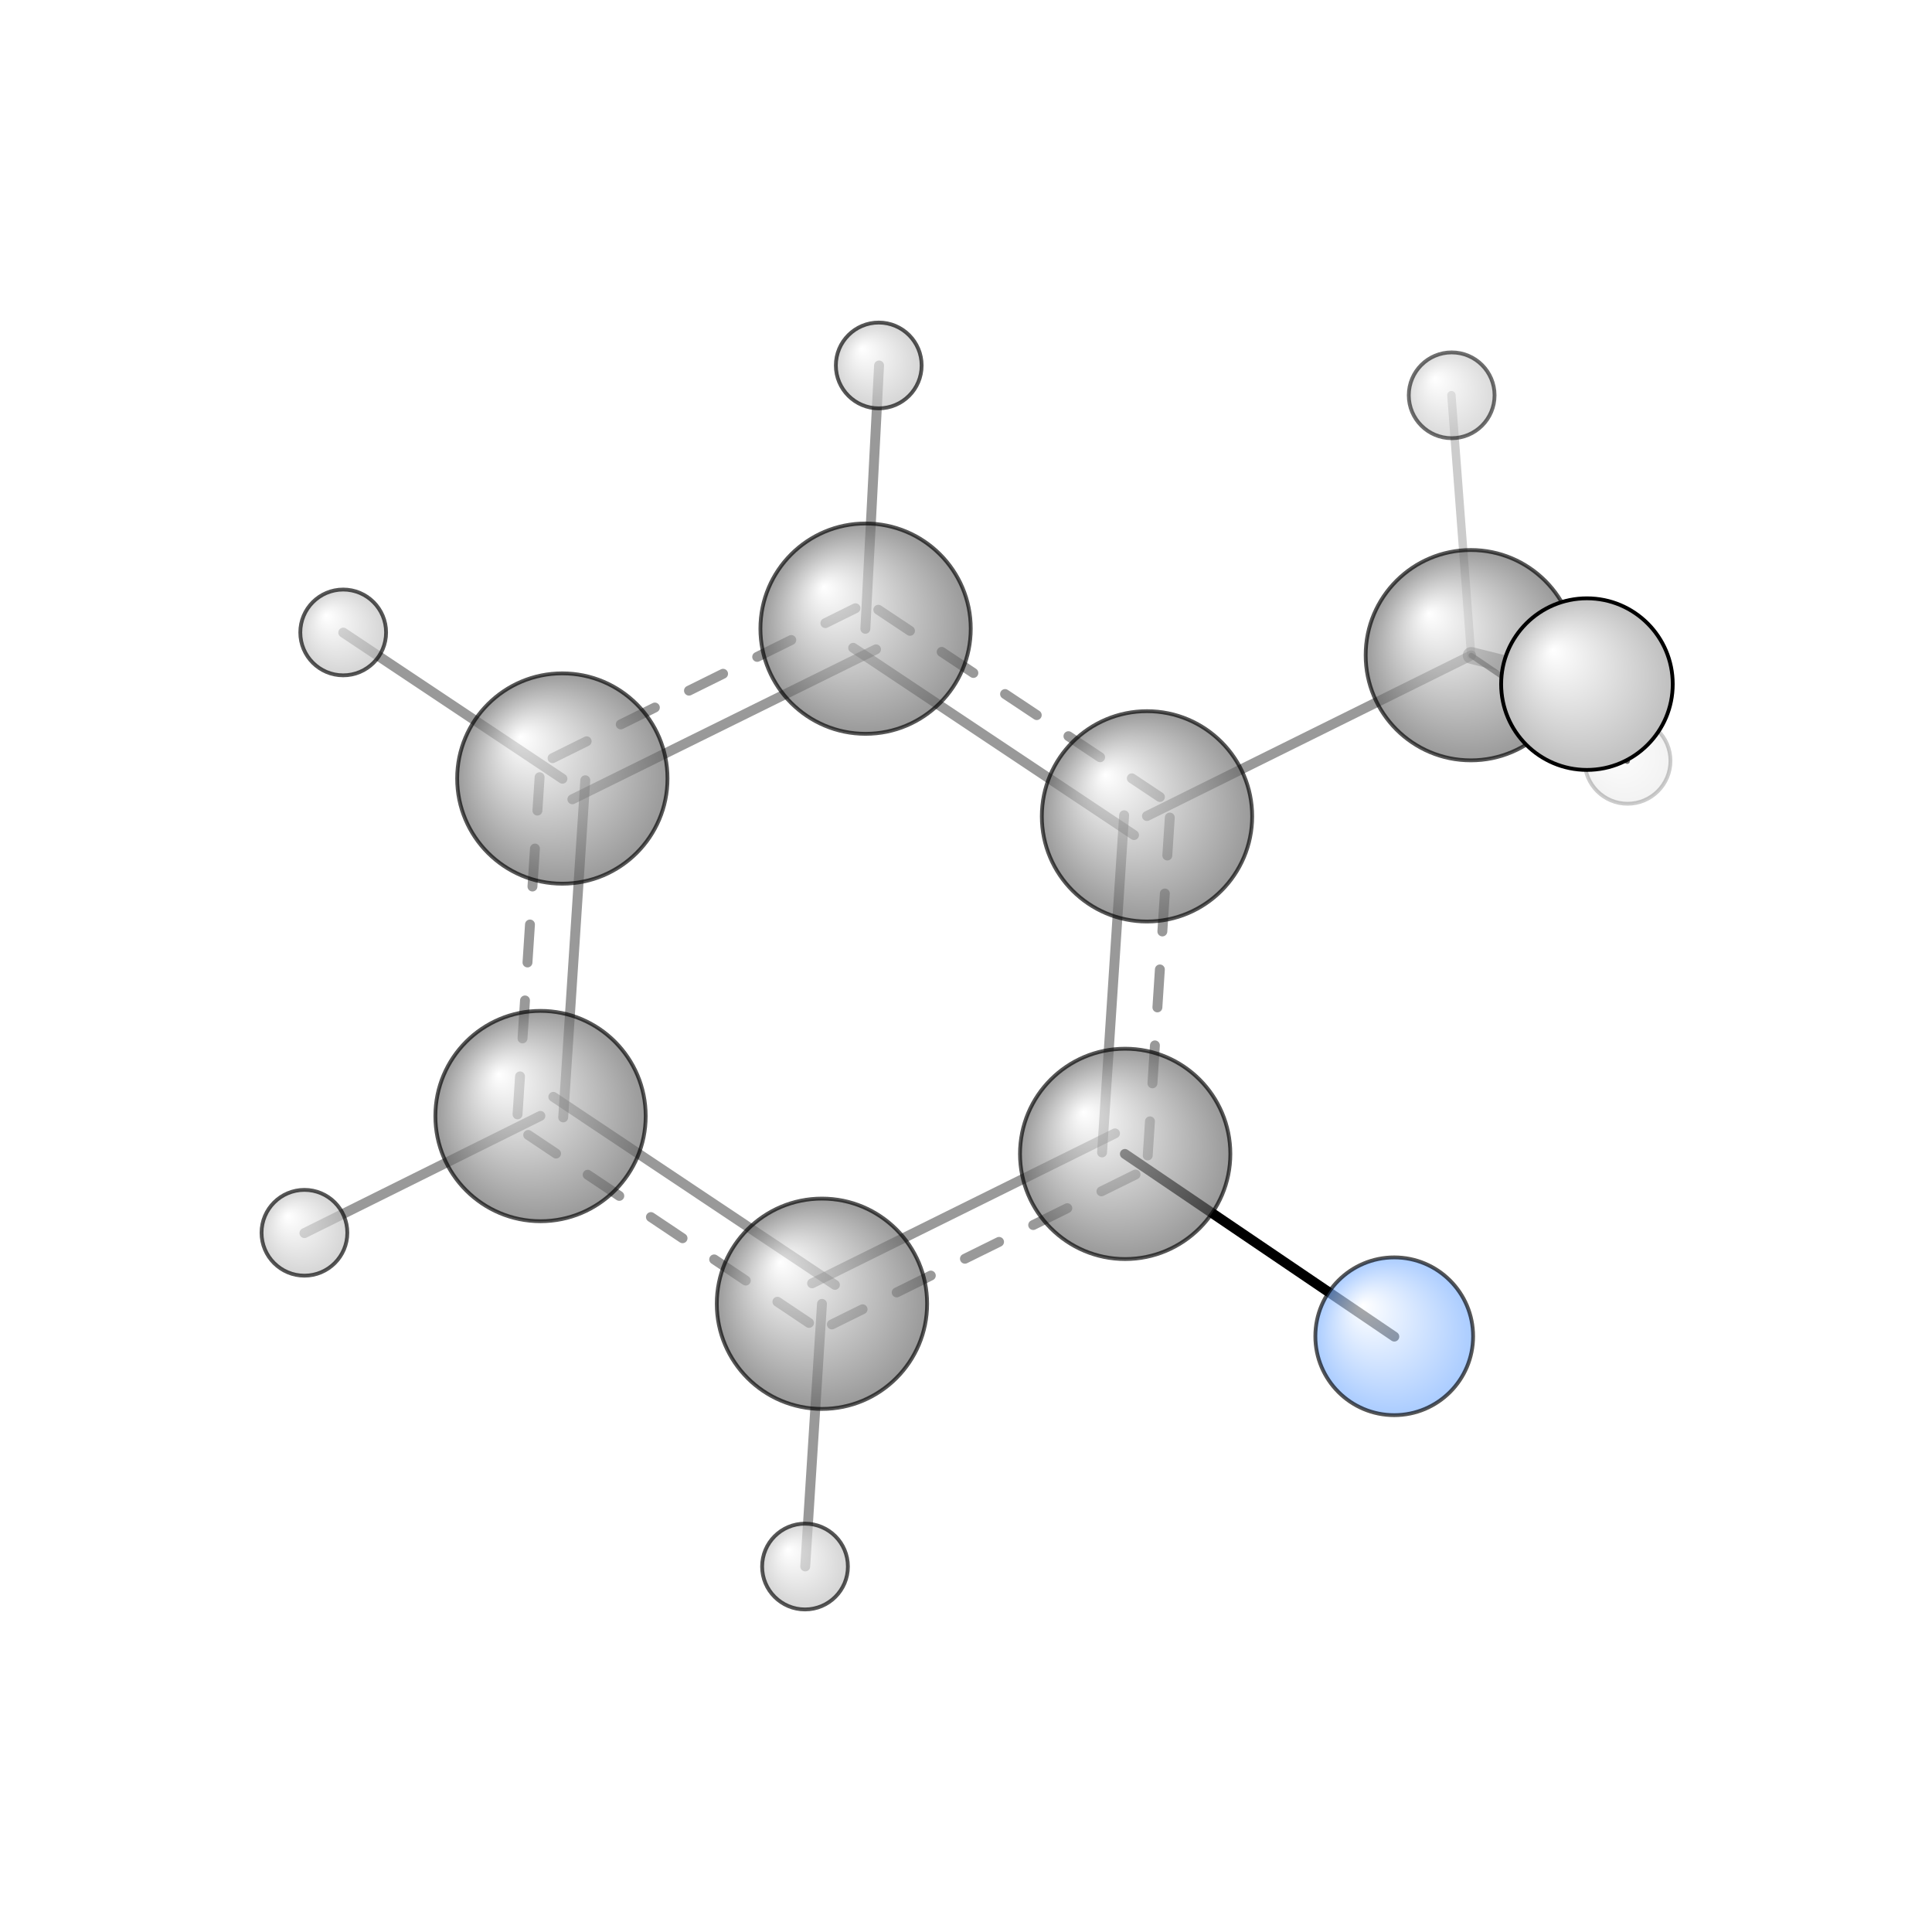 <?xml version="1.0"?>
<svg version="1.1" id="topsvg"
xmlns="http://www.w3.org/2000/svg" xmlns:xlink="http://www.w3.org/1999/xlink"
xmlns:cml="http://www.xml-cml.org/schema" x="0" y="0" width="200px" height="200px" viewBox="0 0 100 100">
<title>7241 - Open Babel Depiction</title>
<rect x="0" y="0" width="100" height="100" fill="white"/>
<defs>
<radialGradient id='radialffffff666666' cx='50%' cy='50%' r='50%' fx='30%' fy='30%'>
  <stop offset=' 0%' stop-color="rgb(255,255,255)"  stop-opacity='1.0'/>
  <stop offset='100%' stop-color="rgb(102,102,102)"  stop-opacity ='1.0'/>
</radialGradient>
<radialGradient id='radialffffff7fb2ff' cx='50%' cy='50%' r='50%' fx='30%' fy='30%'>
  <stop offset=' 0%' stop-color="rgb(255,255,255)"  stop-opacity='1.0'/>
  <stop offset='100%' stop-color="rgb(127,178,255)"  stop-opacity ='1.0'/>
</radialGradient>
<radialGradient id='radialffffffbfbfbf' cx='50%' cy='50%' r='50%' fx='30%' fy='30%'>
  <stop offset=' 0%' stop-color="rgb(255,255,255)"  stop-opacity='1.0'/>
  <stop offset='100%' stop-color="rgb(191,191,191)"  stop-opacity ='1.0'/>
</radialGradient>
</defs>
<g transform="translate(0,0)">
<svg width="100" height="100" x="0" y="0" viewBox="0 0 253.846 237.813"
font-family="sans-serif" stroke="rgb(0,0,0)" stroke-width="4"  stroke-linecap="round">
<line x1="183.2" y1="167.6" x2="147.8" y2="143.6" opacity="1.0" stroke="rgb(0,0,0)"  stroke-width="1.3"/>
<line x1="150.7" y1="99.2" x2="193.3" y2="78.1" opacity="0.4" stroke="rgb(0,0,0)"  stroke-width="1.3"/>
<line x1="113.7" y1="74.6" x2="115.5" y2="40.0" opacity="0.4" stroke="rgb(0,0,0)"  stroke-width="1.3"/>
<line x1="193.3" y1="78.1" x2="208.5" y2="81.9" opacity="0.4" stroke="rgb(0,0,0)"  stroke-width="2.2"/>
<line x1="193.3" y1="78.1" x2="213.8" y2="92.0" opacity="0.7" stroke="rgb(0,0,0)"  stroke-width="0.7"/>
<line x1="193.3" y1="78.1" x2="190.7" y2="43.9" opacity="0.2" stroke="rgb(0,0,0)"  stroke-width="1.1"/>
<line x1="108.0" y1="163.3" x2="105.8" y2="197.8" opacity="0.4" stroke="rgb(0,0,0)"  stroke-width="1.3"/>
<line x1="73.9" y1="94.3" x2="45.1" y2="75.1" opacity="0.4" stroke="rgb(0,0,0)"  stroke-width="1.3"/>
<line x1="71.0" y1="138.6" x2="40.0" y2="154.0" opacity="0.4" stroke="rgb(0,0,0)"  stroke-width="1.3"/>
<line x1="146.5" y1="140.9" x2="106.7" y2="160.6" opacity="0.4" stroke="rgb(0,0,0)"  stroke-width="1.3"/>
<line x1="149.2" y1="146.3" x2="109.3" y2="166.0" opacity="0.4" stroke="rgb(0,0,0)"  stroke-width="1.3" stroke-dasharray="5.0,5.0"/>
<line x1="109.7" y1="160.8" x2="72.7" y2="136.1" opacity="0.4" stroke="rgb(0,0,0)"  stroke-width="1.3"/>
<line x1="106.3" y1="165.8" x2="69.4" y2="141.1" opacity="0.4" stroke="rgb(0,0,0)"  stroke-width="1.3" stroke-dasharray="5.0,5.0"/>
<line x1="74.0" y1="138.8" x2="76.9" y2="94.5" opacity="0.4" stroke="rgb(0,0,0)"  stroke-width="1.3"/>
<line x1="68.0" y1="138.4" x2="70.9" y2="94.1" opacity="0.4" stroke="rgb(0,0,0)"  stroke-width="1.3" stroke-dasharray="5.0,5.0"/>
<line x1="75.2" y1="97.0" x2="115.1" y2="77.3" opacity="0.4" stroke="rgb(0,0,0)"  stroke-width="1.3"/>
<line x1="72.6" y1="91.6" x2="112.4" y2="71.9" opacity="0.4" stroke="rgb(0,0,0)"  stroke-width="1.3" stroke-dasharray="5.0,5.0"/>
<line x1="112.1" y1="77.1" x2="149.0" y2="101.7" opacity="0.4" stroke="rgb(0,0,0)"  stroke-width="1.3"/>
<line x1="115.4" y1="72.1" x2="152.4" y2="96.7" opacity="0.4" stroke="rgb(0,0,0)"  stroke-width="1.3" stroke-dasharray="5.0,5.0"/>
<line x1="147.7" y1="99.1" x2="144.8" y2="143.4" opacity="0.4" stroke="rgb(0,0,0)"  stroke-width="1.3"/>
<line x1="153.7" y1="99.4" x2="150.8" y2="143.8" opacity="0.4" stroke="rgb(0,0,0)"  stroke-width="1.3" stroke-dasharray="5.0,5.0"/>
<circle cx="213.846" cy="91.951" r="5.636" opacity="0.2" style="stroke:black;stroke-width:0.5;fill:url(#radialffffffbfbfbf)"/>
<circle cx="190.736" cy="43.922" r="5.636" opacity="0.565" style="stroke:black;stroke-width:0.5;fill:url(#radialffffffbfbfbf)"/>
<circle cx="150.705" cy="99.244" r="13.818" opacity="0.663" style="stroke:black;stroke-width:0.5;fill:url(#radialffffff666666)"/>
<circle cx="147.837" cy="143.593" r="13.818" opacity="0.663" style="stroke:black;stroke-width:0.5;fill:url(#radialffffff666666)"/>
<circle cx="113.729" cy="74.583" r="13.818" opacity="0.663" style="stroke:black;stroke-width:0.5;fill:url(#radialffffff666666)"/>
<circle cx="107.997" cy="163.284" r="13.818" opacity="0.663" style="stroke:black;stroke-width:0.5;fill:url(#radialffffff666666)"/>
<circle cx="183.188" cy="167.557" r="10.364" opacity="0.663" style="stroke:black;stroke-width:0.5;fill:url(#radialffffff7fb2ff)"/>
<circle cx="73.885" cy="94.274" r="13.818" opacity="0.664" style="stroke:black;stroke-width:0.5;fill:url(#radialffffff666666)"/>
<circle cx="71.021" cy="138.623" r="13.818" opacity="0.664" style="stroke:black;stroke-width:0.5;fill:url(#radialffffff666666)"/>
<circle cx="105.77" cy="197.813" r="5.636" opacity="0.664" style="stroke:black;stroke-width:0.5;fill:url(#radialffffffbfbfbf)"/>
<circle cx="193.254" cy="78.069" r="13.818" opacity="0.664" style="stroke:black;stroke-width:0.5;fill:url(#radialffffff666666)"/>
<circle cx="40" cy="153.958" r="5.636" opacity="0.664" style="stroke:black;stroke-width:0.5;fill:url(#radialffffffbfbfbf)"/>
<circle cx="45.092" cy="75.08" r="5.636" opacity="0.664" style="stroke:black;stroke-width:0.5;fill:url(#radialffffffbfbfbf)"/>
<circle cx="115.459" cy="40" r="5.636" opacity="0.664" style="stroke:black;stroke-width:0.5;fill:url(#radialffffffbfbfbf)"/>
<circle cx="208.509" cy="81.87" r="11.273" opacity="1" style="stroke:black;stroke-width:0.5;fill:url(#radialffffffbfbfbf)"/>
</svg>
</g>
</svg>
